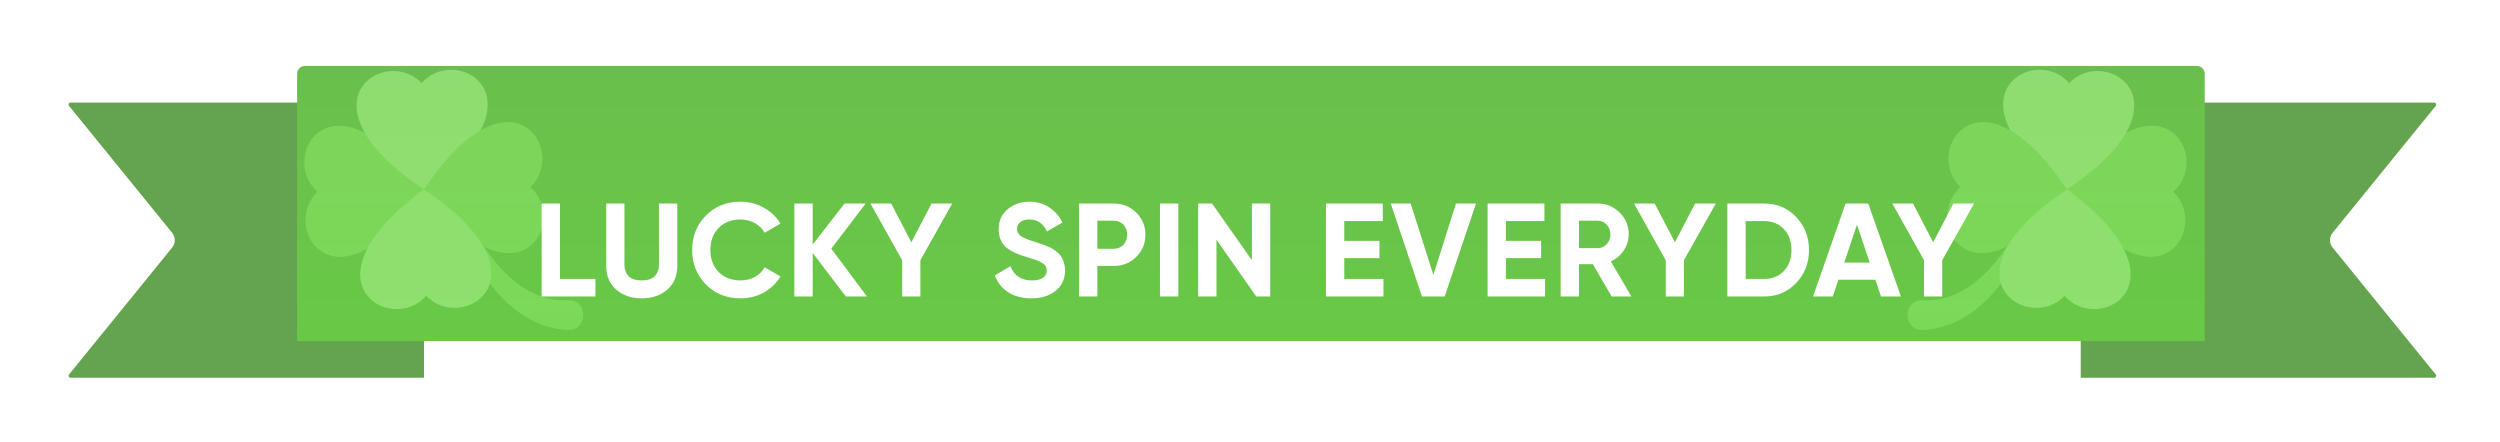 <svg width="339" height="60" viewBox="0 0 339 60" fill="none" xmlns="http://www.w3.org/2000/svg">
	<g filter="url(#filter0_d_1_3942)">
		<path d="M9.352 20.268C9.211 20.094 9.335 19.834 9.559 19.834H57.501V57.143H9.559C9.335 57.143 9.211 56.883 9.352 56.709L23.339 39.495C23.815 38.908 23.815 38.069 23.339 37.482L9.352 20.268Z" fill="#65A44F" />
		<path d="M330.295 20.268C330.436 20.094 330.313 19.834 330.089 19.834L282.147 19.834V57.143L330.089 57.143C330.313 57.143 330.436 56.883 330.295 56.709L316.308 39.495C315.832 38.908 315.832 38.069 316.308 37.482L330.295 20.268Z" fill="#65A44F" />
		<g clip-path="url(#clip0_1_3942)">
			<path d="M40.289 15.923C40.289 15.336 40.766 14.859 41.353 14.859H297.897C298.484 14.859 298.961 15.336 298.961 15.923V52.168H40.289V15.923Z" fill="url(#paint0_linear_1_3942)" />
			<g opacity="0.5">
				<path d="M294.688 31.921C300.108 27.251 292.77 14.525 280.268 31.61C292.02 49.217 299.905 36.824 294.688 31.921Z" fill="#8FEA6A" />
				<path d="M274.374 39.008C271.715 45.302 266.883 50.363 260.764 50.657C258.089 50.785 257.897 46.743 260.57 46.615C261.074 46.591 267.182 47.708 272.796 38.266C273.4 37.251 274.783 38.043 274.374 39.008Z" fill="#8FEA6A" />
				<path d="M280.58 17.191C275.91 11.771 263.184 19.109 280.269 31.61C297.875 19.858 285.483 11.974 280.58 17.191Z" fill="#B4F993" />
				<path d="M265.849 31.299C260.429 35.969 267.768 48.694 280.269 31.61C268.517 14.003 260.633 26.396 265.849 31.299Z" fill="#8FEA6A" />
				<path d="M279.958 46.029C284.629 51.449 297.354 44.111 280.269 31.61C262.663 43.361 275.055 51.246 279.958 46.029Z" fill="#B4F993" />
			</g>
			<g opacity="0.5">
				<path d="M43.067 31.922C37.647 27.252 44.985 14.527 57.486 31.611C45.735 49.218 37.85 36.825 43.067 31.922Z" fill="#8FEA6A" />
				<path d="M63.381 39.009C66.04 45.303 70.872 50.364 76.991 50.658C79.665 50.786 79.858 46.745 77.185 46.616C76.681 46.592 70.573 47.709 64.959 38.267C64.355 37.252 62.972 38.044 63.381 39.009Z" fill="#8FEA6A" />
				<path d="M57.175 17.192C61.845 11.771 74.571 19.11 57.486 31.611C39.88 19.859 52.272 11.975 57.175 17.192Z" fill="#B4F993" />
				<path d="M71.906 31.299C77.326 35.97 69.987 48.695 57.486 31.61C69.238 14.004 77.122 26.397 71.906 31.299Z" fill="#8FEA6A" />
				<path d="M57.797 46.03C53.126 51.45 40.401 44.112 57.486 31.611C75.092 43.362 62.7 51.247 57.797 46.03Z" fill="#B4F993" />
			</g>
			<g filter="url(#filter1_dd_1_3942)">
				<path d="M75.932 37.624H80.738V40H73.448V27.4H75.932V37.624ZM87.014 40.252C85.61 40.252 84.458 39.856 83.558 39.064C82.658 38.272 82.208 37.21 82.208 35.878V27.4H84.674V35.68C84.674 36.34 84.86 36.862 85.232 37.246C85.616 37.63 86.21 37.822 87.014 37.822C87.818 37.822 88.406 37.63 88.778 37.246C89.162 36.862 89.354 36.34 89.354 35.68V27.4H91.838V35.878C91.838 37.21 91.388 38.272 90.488 39.064C89.588 39.856 88.43 40.252 87.014 40.252ZM100.411 40.252C98.515 40.252 96.949 39.622 95.713 38.362C94.477 37.102 93.859 35.548 93.859 33.7C93.859 31.84 94.477 30.286 95.713 29.038C96.949 27.778 98.515 27.148 100.411 27.148C101.551 27.148 102.601 27.418 103.561 27.958C104.533 28.486 105.289 29.206 105.829 30.118L103.687 31.36C103.375 30.796 102.931 30.358 102.355 30.046C101.779 29.722 101.131 29.56 100.411 29.56C99.187 29.56 98.197 29.944 97.441 30.712C96.697 31.48 96.325 32.476 96.325 33.7C96.325 34.912 96.697 35.902 97.441 36.67C98.197 37.438 99.187 37.822 100.411 37.822C101.131 37.822 101.779 37.666 102.355 37.354C102.943 37.03 103.387 36.592 103.687 36.04L105.829 37.282C105.289 38.194 104.539 38.92 103.579 39.46C102.619 39.988 101.563 40.252 100.411 40.252ZM117.561 40H114.699L110.199 34.096V40H107.715V27.4H110.199V32.962L114.519 27.4H117.381L112.719 33.52L117.561 40ZM129.122 27.4L124.802 35.086V40H122.336V35.086L118.034 27.4H120.842L123.578 32.656L126.314 27.4H129.122ZM139.851 40.252C138.603 40.252 137.553 39.976 136.701 39.424C135.849 38.86 135.249 38.098 134.901 37.138L137.025 35.896C137.517 37.18 138.483 37.822 139.923 37.822C140.619 37.822 141.129 37.696 141.453 37.444C141.777 37.192 141.939 36.874 141.939 36.49C141.939 36.046 141.741 35.704 141.345 35.464C140.949 35.212 140.241 34.942 139.221 34.654C138.657 34.486 138.177 34.318 137.781 34.15C137.397 33.982 137.007 33.76 136.611 33.484C136.227 33.196 135.933 32.836 135.729 32.404C135.525 31.972 135.423 31.468 135.423 30.892C135.423 29.752 135.825 28.846 136.629 28.174C137.445 27.49 138.423 27.148 139.563 27.148C140.583 27.148 141.477 27.4 142.245 27.904C143.025 28.396 143.631 29.086 144.063 29.974L141.975 31.18C141.471 30.1 140.667 29.56 139.563 29.56C139.047 29.56 138.639 29.68 138.339 29.92C138.051 30.148 137.907 30.448 137.907 30.82C137.907 31.216 138.069 31.54 138.393 31.792C138.729 32.032 139.365 32.296 140.301 32.584C140.685 32.704 140.973 32.8 141.165 32.872C141.369 32.932 141.639 33.034 141.975 33.178C142.323 33.31 142.587 33.436 142.767 33.556C142.959 33.676 143.175 33.838 143.415 34.042C143.655 34.246 143.835 34.456 143.955 34.672C144.087 34.888 144.195 35.152 144.279 35.464C144.375 35.764 144.423 36.094 144.423 36.454C144.423 37.618 143.997 38.542 143.145 39.226C142.305 39.91 141.207 40.252 139.851 40.252ZM151.013 27.4C152.225 27.4 153.245 27.808 154.073 28.624C154.901 29.44 155.315 30.442 155.315 31.63C155.315 32.818 154.901 33.82 154.073 34.636C153.245 35.452 152.225 35.86 151.013 35.86H148.799V40H146.315V27.4H151.013ZM151.013 33.538C151.541 33.538 151.979 33.358 152.327 32.998C152.675 32.626 152.849 32.17 152.849 31.63C152.849 31.078 152.675 30.622 152.327 30.262C151.979 29.902 151.541 29.722 151.013 29.722H148.799V33.538H151.013ZM157.293 27.4H159.777V40H157.293V27.4ZM169.759 27.4H172.243V40H170.353L164.953 32.296V40H162.469V27.4H164.359L169.759 35.086V27.4ZM182.284 37.624H187.594V40H179.8V27.4H187.504V29.776H182.284V32.458H187.054V34.798H182.284V37.624ZM192.819 40L188.589 27.4H191.289L194.367 37.084L197.427 27.4H200.145L195.897 40H192.819ZM204.204 37.624H209.514V40H201.72V27.4H209.424V29.776H204.204V32.458H208.974V34.798H204.204V37.624ZM218.536 40L215.998 35.626H214.108V40H211.624V27.4H216.664C217.828 27.4 218.818 27.808 219.634 28.624C220.45 29.44 220.858 30.424 220.858 31.576C220.858 32.356 220.636 33.082 220.192 33.754C219.748 34.414 219.16 34.912 218.428 35.248L221.218 40H218.536ZM214.108 29.722V33.448H216.664C217.132 33.448 217.534 33.268 217.87 32.908C218.206 32.536 218.374 32.092 218.374 31.576C218.374 31.06 218.206 30.622 217.87 30.262C217.534 29.902 217.132 29.722 216.664 29.722H214.108ZM232.662 27.4L228.342 35.086V40H225.876V35.086L221.574 27.4H224.382L227.118 32.656L229.854 27.4H232.662ZM239.233 27.4C240.961 27.4 242.401 28.006 243.553 29.218C244.717 30.43 245.299 31.924 245.299 33.7C245.299 35.476 244.717 36.97 243.553 38.182C242.401 39.394 240.961 40 239.233 40H234.229V27.4H239.233ZM239.233 37.624C240.325 37.624 241.213 37.264 241.897 36.544C242.581 35.812 242.923 34.864 242.923 33.7C242.923 32.536 242.581 31.594 241.897 30.874C241.213 30.142 240.325 29.776 239.233 29.776H236.713V37.624H239.233ZM255.064 40L254.308 37.732H249.286L248.53 40H245.848L250.258 27.4H253.336L257.764 40H255.064ZM250.078 35.41H253.534L251.806 30.262L250.078 35.41ZM267.685 27.4L263.365 35.086V40H260.899V35.086L256.597 27.4H259.405L262.141 32.656L264.877 27.4H267.685Z" fill="white" />
			</g>
		</g>
	</g>
	<defs>
		<filter id="filter0_d_1_3942" x="0.836" y="0.483" width="337.976" height="59.196" filterUnits="userSpaceOnUse" color-interpolation-filters="sRGB">
			<feFlood flood-opacity="0" result="BackgroundImageFix" />
			<feColorMatrix in="SourceAlpha" type="matrix" values="0 0 0 0 0 0 0 0 0 0 0 0 0 0 0 0 0 0 127 0" result="hardAlpha" />
			<feOffset dy="-5.92" />
			<feGaussianBlur stdDeviation="4.228" />
			<feColorMatrix type="matrix" values="0 0 0 0 0 0 0 0 0 0 0 0 0 0 0 0 0 0 0.25 0" />
			<feBlend mode="normal" in2="BackgroundImageFix" result="effect1_dropShadow_1_3942" />
			<feBlend mode="normal" in="SourceGraphic" in2="effect1_dropShadow_1_3942" result="shape" />
		</filter>
		<filter id="filter1_dd_1_3942" x="13.448" y="-26.73" width="314.237" height="133.104" filterUnits="userSpaceOnUse" color-interpolation-filters="sRGB">
			<feFlood flood-opacity="0" result="BackgroundImageFix" />
			<feColorMatrix in="SourceAlpha" type="matrix" values="0 0 0 0 0 0 0 0 0 0 0 0 0 0 0 0 0 0 127 0" result="hardAlpha" />
			<feOffset />
			<feGaussianBlur stdDeviation="10" />
			<feColorMatrix type="matrix" values="0 0 0 0 0.559 0 0 0 0 0.71 0 0 0 0 0.938 0 0 0 1 0" />
			<feBlend mode="normal" in2="BackgroundImageFix" result="effect1_dropShadow_1_3942" />
			<feColorMatrix in="SourceAlpha" type="matrix" values="0 0 0 0 0 0 0 0 0 0 0 0 0 0 0 0 0 0 127 0" result="hardAlpha" />
			<feOffset dy="6.122" />
			<feGaussianBlur stdDeviation="30" />
			<feColorMatrix type="matrix" values="0 0 0 0 0.671 0 0 0 0 0.802 0 0 0 0 1 0 0 0 0.6 0" />
			<feBlend mode="normal" in2="effect1_dropShadow_1_3942" result="effect2_dropShadow_1_3942" />
			<feBlend mode="normal" in="SourceGraphic" in2="effect2_dropShadow_1_3942" result="shape" />
		</filter>
		<linearGradient id="paint0_linear_1_3942" x1="169.625" y1="14.859" x2="169.625" y2="52.168" gradientUnits="userSpaceOnUse">
			<stop stop-color="#6ABF4C" />
			<stop offset="1" stop-color="#69C947" />
		</linearGradient>
		<clipPath id="clip0_1_3942">
			<rect width="258.671" height="37.308" fill="white" transform="translate(40.289 14.859)" />
		</clipPath>
	</defs>
</svg>
